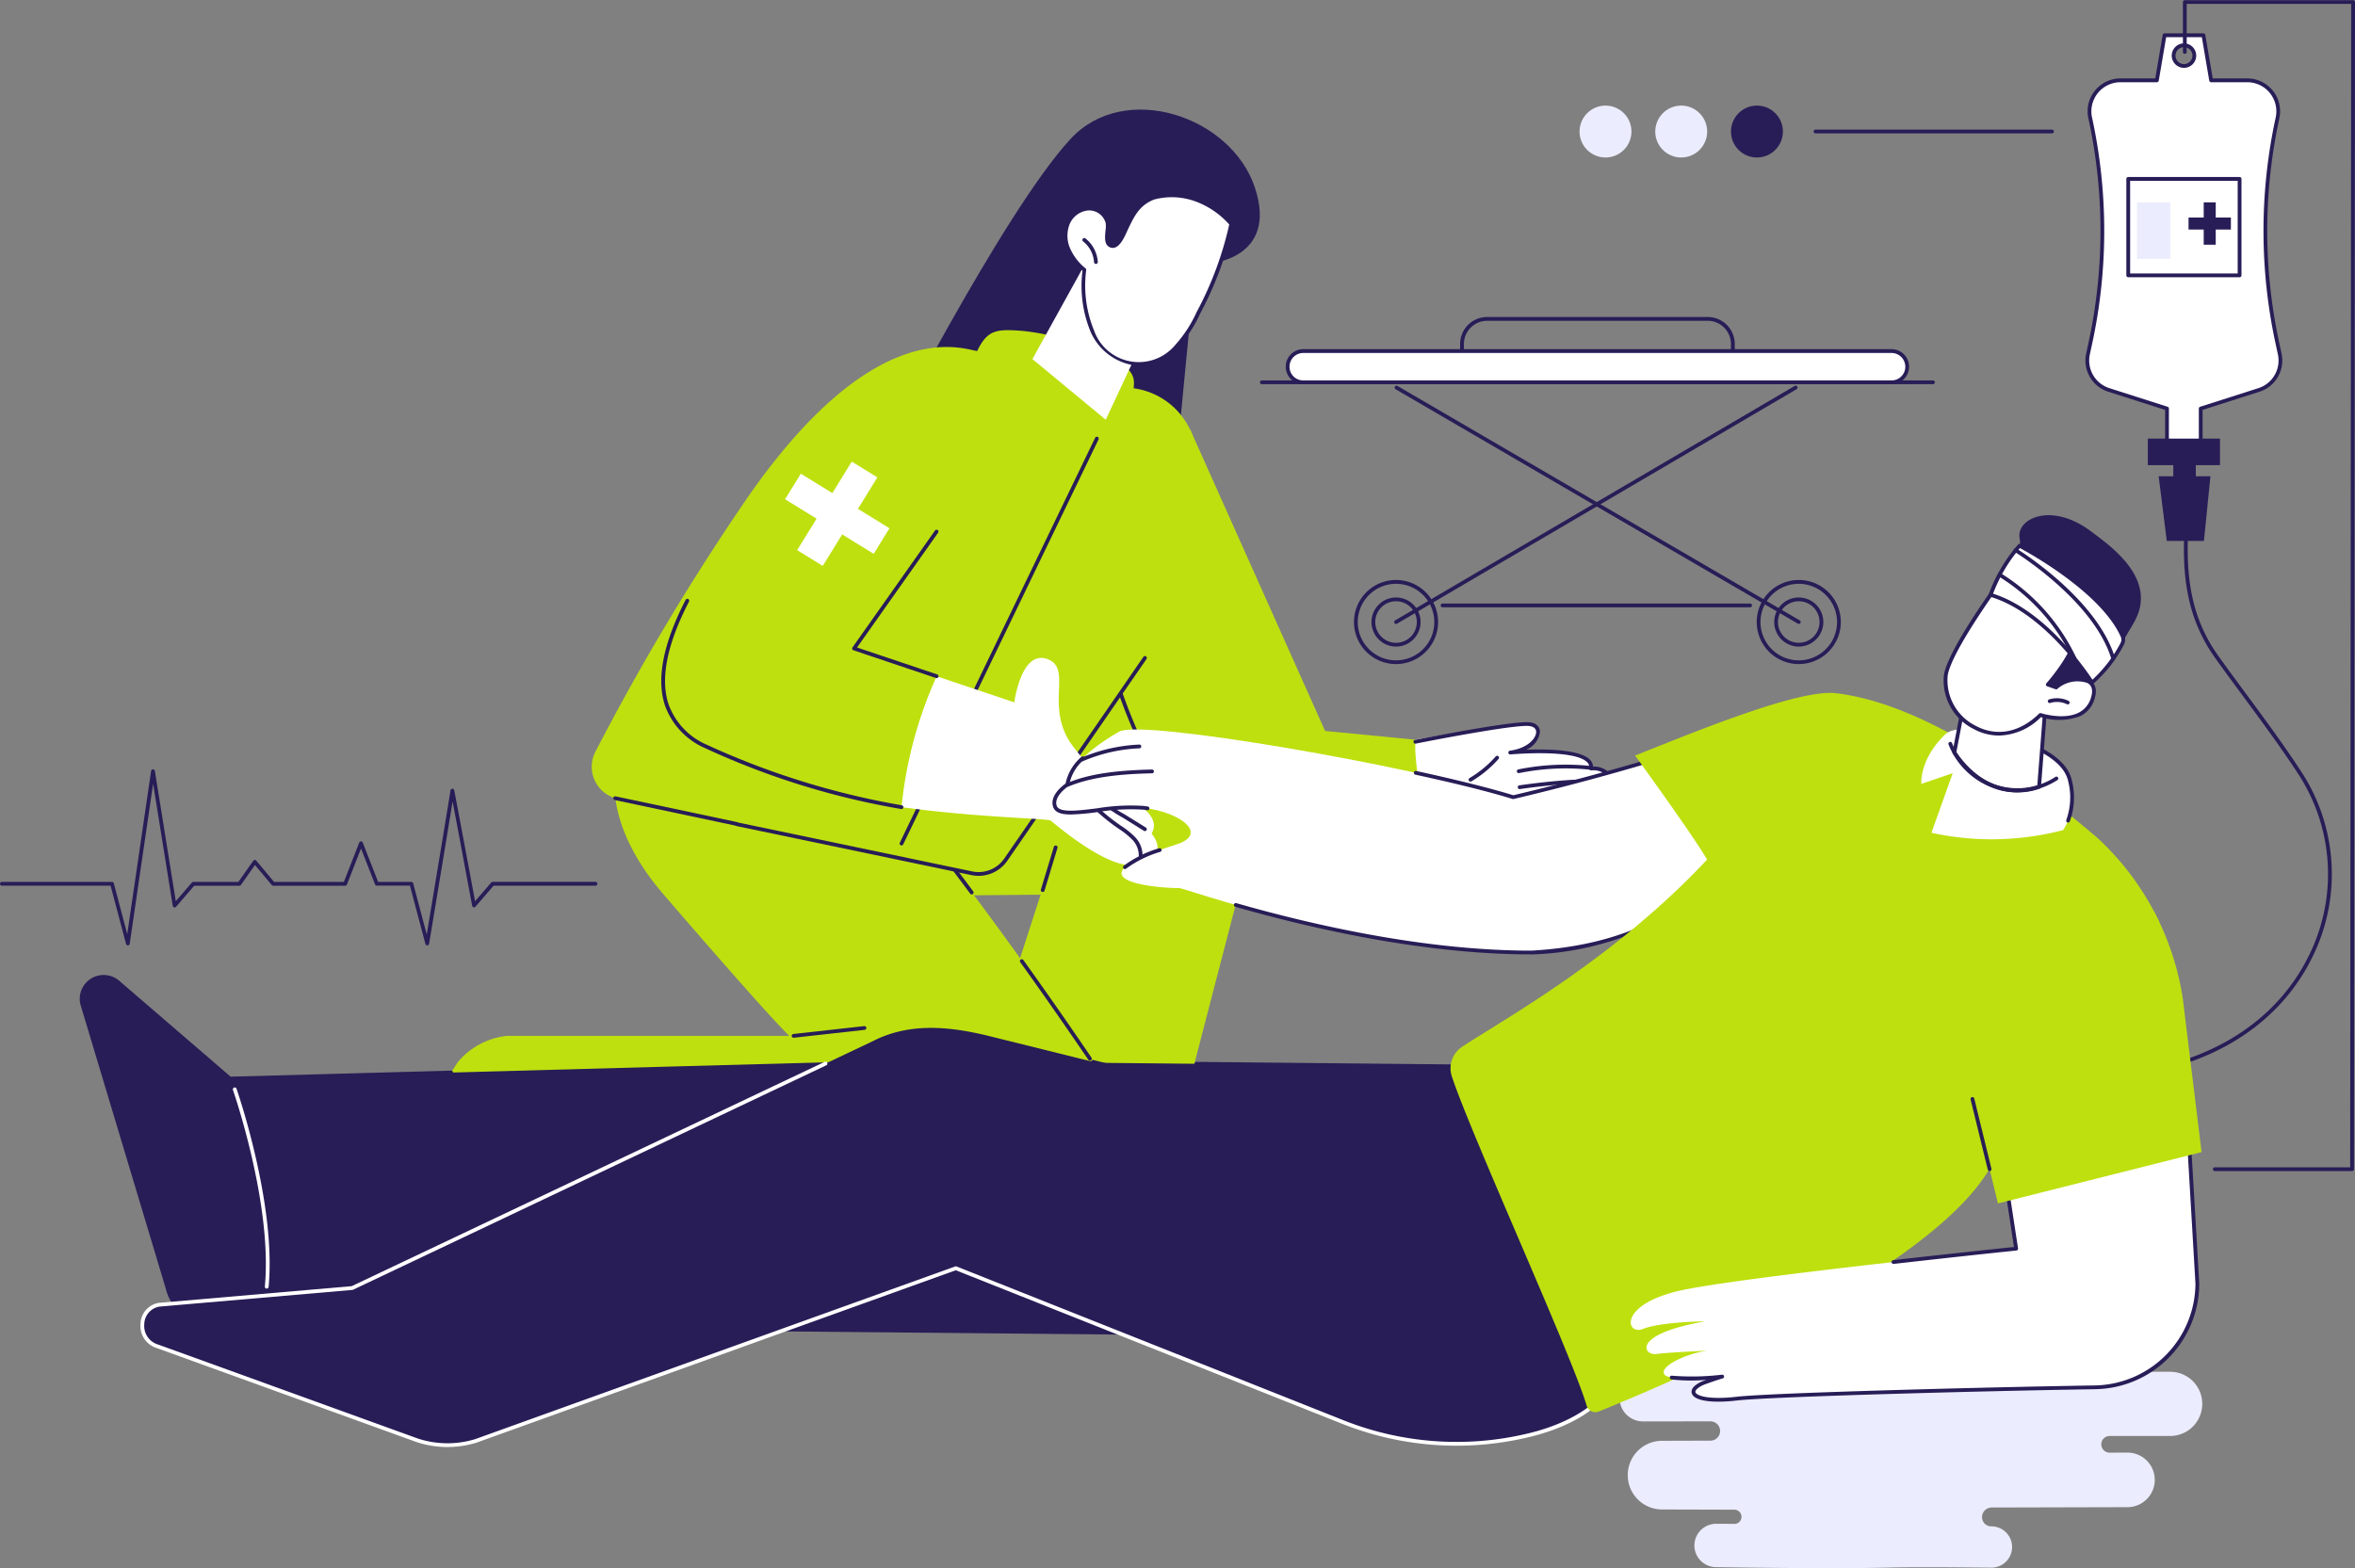 <svg xmlns="http://www.w3.org/2000/svg" width="263.975" height="175.823" viewBox="0 0 263.975 175.823">
  <rect x="0" y="0" width="263.975" height="175.823" fill="#808080" stroke="none"/>
  <g id="Grupo_1103853" data-name="Grupo 1103853" transform="translate(-239.063 -2075.155)">
    <path id="Trazado_884221" data-name="Trazado 884221" d="M1107.2,58.431l6.513,2.083v5.515h3.784V60.514l6.513-2.083a3.476,3.476,0,0,0,2.339-4.045l-.244-1.126a59.963,59.963,0,0,1,0-25.336,3.476,3.476,0,0,0-3.4-4.211h-4.048l-.862-5.052h-4.357l-.861,5.052H1108.5a3.476,3.476,0,0,0-3.4,4.211,59.963,59.963,0,0,1,0,25.336l-.244,1.126a3.476,3.476,0,0,0,2.339,4.045m9.579-37.482a1.159,1.159,0,1,1-1.159-1.159,1.159,1.159,0,0,1,1.159,1.159" transform="translate(-631.743 2060.446)" fill="#fff"/>
    <path id="Trazado_884222" data-name="Trazado 884222" d="M1116.7,65.452h-3.784a.212.212,0,0,1-.212-.212V59.88l-6.366-2.035a3.674,3.674,0,0,1-2.481-4.292l.243-1.126a59.349,59.349,0,0,0,0-25.247,3.688,3.688,0,0,1,3.6-4.467h3.9l.831-4.876a.212.212,0,0,1,.209-.176H1117a.211.211,0,0,1,.208.176l.832,4.876h3.87a3.688,3.688,0,0,1,3.6,4.467,59.353,59.353,0,0,0,0,25.247l.244,1.126a3.674,3.674,0,0,1-2.481,4.292l-6.366,2.035v5.36a.212.212,0,0,1-.212.212m-3.572-.424h3.36v-5.3a.212.212,0,0,1,.147-.2l6.513-2.082a3.252,3.252,0,0,0,2.2-3.8l-.244-1.126a59.778,59.778,0,0,1,0-25.426,3.264,3.264,0,0,0-3.19-3.954h-4.048a.212.212,0,0,1-.209-.176l-.831-4.876h-4l-.831,4.876a.212.212,0,0,1-.209.176h-4.078a3.265,3.265,0,0,0-3.191,3.954,59.77,59.77,0,0,1,0,25.426l-.243,1.126a3.252,3.252,0,0,0,2.2,3.8l6.513,2.082a.212.212,0,0,1,.147.2Zm1.695-43.5a1.371,1.371,0,1,1,1.371-1.371,1.372,1.372,0,0,1-1.371,1.371m0-2.318a.947.947,0,1,0,.947.947.948.948,0,0,0-.947-.947" transform="translate(-630.95 2061.234)" fill="#281d57"/>
    <path id="Trazado_884223" data-name="Trazado 884223" d="M1165.76,168.5a.212.212,0,0,1-.064-.414l4.139-1.323a2.876,2.876,0,0,0,1.943-3.36l-.217-1c-.255-1.18-.473-2.386-.648-3.584a.212.212,0,1,1,.419-.061c.174,1.189.39,2.385.643,3.555l.217,1a3.3,3.3,0,0,1-2.228,3.853l-4.139,1.323a.209.209,0,0,1-.065.01" transform="translate(-679.642 1950.169)" fill="#fff"/>
    <path id="Trazado_884224" data-name="Trazado 884224" d="M1171.24,58.041a.2.2,0,0,1-.034,0,.212.212,0,0,1-.175-.243c.151-.941.329-1.887.53-2.813a2.887,2.887,0,0,0-2.822-3.5h-2.979a.212.212,0,1,1,0-.424h2.979a3.311,3.311,0,0,1,3.236,4.01c-.2.919-.376,1.858-.526,2.791a.212.212,0,0,1-.209.178" transform="translate(-679.642 2034.907)" fill="#fff"/>
    <rect id="Rectángulo_403869" data-name="Rectángulo 403869" width="12.481" height="10.817" transform="translate(477.62 2095.214)" fill="#fff"/>
    <path id="Trazado_884225" data-name="Trazado 884225" d="M1138.112,104.952h-12.481a.212.212,0,0,1-.212-.212V93.924a.212.212,0,0,1,.212-.212h12.481a.212.212,0,0,1,.212.212V104.74a.212.212,0,0,1-.212.212m-12.269-.424H1137.9V94.135h-12.058Z" transform="translate(-648.011 2001.29)" fill="#281d57"/>
    <path id="Trazado_884226" data-name="Trazado 884226" d="M1163.08,108.834h-1.7v-1.7h-1.347v1.7h-1.7v1.347h1.7v1.7h1.347v-1.7h1.7Z" transform="translate(-673.953 1990.711)" fill="#281d57"/>
    <rect id="Rectángulo_403870" data-name="Rectángulo 403870" width="3.724" height="6.34" transform="translate(478.61 2097.844)" fill="#ebecfd"/>
    <path id="Trazado_884227" data-name="Trazado 884227" d="M1144.885,235.192V232.22H1136.8v2.972h2.853v1.248h-1.64l.912,7.253h4.163l.73-7.253h-1.639v-1.248Z" transform="translate(-656.983 1892.115)" fill="#281d57"/>
    <path id="Trazado_884228" data-name="Trazado 884228" d="M980.384,340.1h-.014L962,338.886h0a18.409,18.409,0,0,1-13.441-5.816,19.57,19.57,0,0,1-5.3-14.423.212.212,0,1,1,.423.021,19.145,19.145,0,0,0,5.188,14.11,18,18,0,0,0,13.15,5.684l18.37,1.216c10.089-.719,18.043-5.493,21.822-13.1a20.541,20.541,0,0,0-1.172-20.55c-1.917-2.939-4.273-6.128-6.351-8.942-1.095-1.482-2.129-2.882-2.973-4.075-3.377-4.776-3.621-9.825-3.383-14.57a.212.212,0,0,1,.423.021c-.235,4.669,0,9.633,3.306,14.3.841,1.19,1.874,2.588,2.967,4.068,2.082,2.818,4.442,6.013,6.366,8.962a20.962,20.962,0,0,1,1.2,20.97c-3.85,7.749-11.936,12.609-22.186,13.335h-.015" transform="translate(-504.405 1855.843)" fill="#281d57"/>
    <path id="Trazado_884229" data-name="Trazado 884229" d="M1158.932,131.366a.212.212,0,0,1,0-.424l15.175,0L1174.225.5h-18.442V5.886a.212.212,0,0,1-.424,0V.293a.212.212,0,0,1,.212-.212h18.866a.212.212,0,0,1,.212.212l-.118,130.859a.212.212,0,0,1-.212.212Z" transform="translate(-671.61 2075.092)" fill="#281d57"/>
    <path id="Trazado_884230" data-name="Trazado 884230" d="M803.359,172.936a.212.212,0,0,1-.212-.212v-1.877a2.607,2.607,0,0,0-2.6-2.6H775.813a2.607,2.607,0,0,0-2.6,2.6v1.877a.212.212,0,1,1-.424,0v-1.877a3.031,3.031,0,0,1,3.027-3.027h24.731a3.031,3.031,0,0,1,3.027,3.027v1.877a.212.212,0,0,1-.212.212" transform="translate(-370.06 1942.877)" fill="#281d57"/>
    <path id="Trazado_884231" data-name="Trazado 884231" d="M683.254,189.357H749.2a1.752,1.752,0,1,0,0-3.5H683.254a1.752,1.752,0,0,0,0,3.5" transform="translate(-298.108 1928.664)" fill="#fff"/>
    <path id="Trazado_884232" data-name="Trazado 884232" d="M748.411,188.78H682.466a1.964,1.964,0,1,1,0-3.928h65.945a1.964,1.964,0,0,1,0,3.928m-65.945-3.5a1.54,1.54,0,1,0,0,3.081h65.945a1.54,1.54,0,0,0,0-3.081Z" transform="translate(-297.32 1929.452)" fill="#281d57"/>
    <path id="Trazado_884233" data-name="Trazado 884233" d="M742.307,201.824H667.084a.212.212,0,0,1,0-.424h75.223a.212.212,0,0,1,0,.424" transform="translate(-286.576 1916.408)" fill="#281d57"/>
    <path id="Trazado_884234" data-name="Trazado 884234" d="M934.5,316.479a4.714,4.714,0,1,1,4.714-4.714,4.72,4.72,0,0,1-4.714,4.714m0-9a4.291,4.291,0,1,0,4.291,4.29,4.3,4.3,0,0,0-4.291-4.29" transform="translate(-493.81 1833.133)" fill="#281d57"/>
    <path id="Trazado_884235" data-name="Trazado 884235" d="M941.8,321.819a2.752,2.752,0,1,1,2.753-2.753,2.756,2.756,0,0,1-2.753,2.753m0-5.081a2.329,2.329,0,1,0,2.329,2.329,2.331,2.331,0,0,0-2.329-2.329" transform="translate(-501.111 1825.831)" fill="#281d57"/>
    <path id="Trazado_884236" data-name="Trazado 884236" d="M721.342,316.479a4.714,4.714,0,1,1,4.714-4.714,4.72,4.72,0,0,1-4.714,4.714m0-9a4.291,4.291,0,1,0,4.291,4.29,4.3,4.3,0,0,0-4.291-4.29" transform="translate(-325.795 1833.133)" fill="#281d57"/>
    <path id="Trazado_884237" data-name="Trazado 884237" d="M728.643,321.819a2.752,2.752,0,1,1,2.752-2.753,2.756,2.756,0,0,1-2.752,2.753m0-5.081a2.329,2.329,0,1,0,2.329,2.329,2.332,2.332,0,0,0-2.329-2.329" transform="translate(-333.096 1825.831)" fill="#281d57"/>
    <path id="Trazado_884238" data-name="Trazado 884238" d="M783.4,230.885a.212.212,0,0,1-.106-.029l-45.1-26.291a.212.212,0,0,1,.213-.366l45.1,26.29a.212.212,0,0,1-.107.395" transform="translate(-342.708 1914.225)" fill="#281d57"/>
    <path id="Trazado_884239" data-name="Trazado 884239" d="M738.1,230.885a.212.212,0,0,1-.107-.395L782.787,204.2a.212.212,0,0,1,.214.366l-44.795,26.29a.21.21,0,0,1-.107.029" transform="translate(-342.552 1914.225)" fill="#281d57"/>
    <path id="Trazado_884240" data-name="Trazado 884240" d="M797.188,319.947H762.717a.212.212,0,0,1,0-.424h34.471a.212.212,0,0,1,0,.424" transform="translate(-361.956 1823.302)" fill="#281d57"/>
    <path id="Trazado_884251" data-name="Trazado 884251" d="M466.9,266.917a11.737,11.737,0,1,1-11.737-11.686A11.712,11.712,0,0,1,466.9,266.917" transform="translate(-110.453 1873.978)" fill="#fff"/>
    <path id="Trazado_884252" data-name="Trazado 884252" d="M454.374,278.027a11.9,11.9,0,1,1,11.949-11.9,11.937,11.937,0,0,1-11.949,11.9m0-23.373A11.475,11.475,0,1,0,465.9,266.129a11.513,11.513,0,0,0-11.525-11.475" transform="translate(-109.663 1874.766)" fill="#281d57"/>
    <path id="Trazado_884253" data-name="Trazado 884253" d="M487.582,295.078a4.138,4.138,0,1,1-4.138-4.12,4.129,4.129,0,0,1,4.138,4.12" transform="translate(-138.734 1845.817)" fill="#fff"/>
    <path id="Trazado_884254" data-name="Trazado 884254" d="M482.656,298.622a4.332,4.332,0,1,1,4.35-4.332,4.346,4.346,0,0,1-4.35,4.332m0-8.24a3.908,3.908,0,1,0,3.926,3.908,3.922,3.922,0,0,0-3.926-3.908" transform="translate(-137.946 1846.605)" fill="#281d57"/>
    <path id="Trazado_884265" data-name="Trazado 884265" d="M498.751,100.566l-32.913-4.017s13.778-27.078,21.356-35.257c6.06-6.54,18-2.556,20.654,5.484s-5.217,8.514-5.217,8.514l-1.787,3.525Z" transform="translate(-128.118 2029.427)" fill="#281d57"/>
    <path id="Trazado_884266" data-name="Trazado 884266" d="M422.551,363.4l40.776.954a10.861,10.861,0,0,1,10.225,13.592l-10.282,39.61,3.246,5.45a1.728,1.728,0,0,1-1.482,2.613h-24.22a3.116,3.116,0,0,1-2.89-4.277l11.188-34.59-27.317.252Z" transform="translate(-93.403 1788.713)" fill="#bee00f"/>
    <path id="Trazado_884267" data-name="Trazado 884267" d="M530.578,595.607a57.783,57.783,0,0,1-11.053-1.07.212.212,0,0,1,.081-.416,57.2,57.2,0,0,0,20.9.195.212.212,0,0,1,.073.417,57.811,57.811,0,0,1-10,.874" transform="translate(-170.3 1606.862)" fill="#281d57"/>
    <path id="Trazado_884268" data-name="Trazado 884268" d="M551.078,452.873a.212.212,0,0,1-.2-.273l1.448-4.777a.212.212,0,1,1,.405.123l-1.448,4.777a.212.212,0,0,1-.2.15" transform="translate(-195.138 1722.292)" fill="#281d57"/>
    <path id="Trazado_884269" data-name="Trazado 884269" d="M223.437,346.639c-.058.352-15.8,11.056-2.141,26.9,12.693,14.731,14.076,15.827,14.076,15.827h-31.6a8.325,8.325,0,0,0-5.561,2.942l-11.492,17.6a1.519,1.519,0,0,0,1.163,2.495h70.364a13.1,13.1,0,0,0,10.817-20.477A460.366,460.366,0,0,0,236.447,349.1Z" transform="translate(92.17 1801.929)" fill="#bee00f"/>
    <path id="Trazado_884270" data-name="Trazado 884270" d="M419.221,544.536a.212.212,0,0,1-.023-.422l7.936-.884a.212.212,0,1,1,.047.421l-7.936.884h-.023" transform="translate(-91.207 1646.974)" fill="#281d57"/>
    <path id="Trazado_884271" data-name="Trazado 884271" d="M393.009,372.719a.212.212,0,0,1-.17-.086c-6.591-8.876-12.906-16.769-19.3-24.127L360.6,346.059a.212.212,0,0,1,.079-.416l13.01,2.461a.212.212,0,0,1,.121.069c6.422,7.382,12.759,15.3,19.373,24.208a.212.212,0,0,1-.17.338" transform="translate(-45.029 1802.717)" fill="#281d57"/>
    <path id="Trazado_884272" data-name="Trazado 884272" d="M547.638,519.168a.211.211,0,0,1-.175-.093c-2.757-4.046-5.113-7.422-7.638-10.947a.212.212,0,0,1,.344-.247c2.528,3.529,4.886,6.907,7.644,10.956a.212.212,0,0,1-.175.331" transform="translate(-186.404 1674.904)" fill="#281d57"/>
    <path id="Trazado_884273" data-name="Trazado 884273" d="M606.192,273.241c-8.331.847-17.728,1.188-23.032.419-10.551-1.53-18-37.238-18-37.238l13.7-9.241L594,261.022l10.1.982Z" transform="translate(-206.408 1896.087)" fill="#bee00f"/>
    <path id="Trazado_884274" data-name="Trazado 884274" d="M572.051,295.069a.212.212,0,0,1-.194-.127c-.293-.673-.591-1.387-.887-2.124l-.126-.314a156.516,156.516,0,0,1-6.676-22.432.212.212,0,1,1,.414-.087,156.071,156.071,0,0,0,6.654,22.361l.126.314c.294.733.59,1.444.882,2.113a.212.212,0,0,1-.194.3" transform="translate(-205.62 1862.482)" fill="#281d57"/>
    <path id="Trazado_884275" data-name="Trazado 884275" d="M604.125,394.136a.212.212,0,0,1-.178-.1,45.889,45.889,0,0,1-3.522-6.687.212.212,0,0,1,.388-.169,45.46,45.46,0,0,0,3.489,6.626.212.212,0,0,1-.177.327" transform="translate(-234.188 1770.071)" fill="#281d57"/>
    <path id="Trazado_884276" data-name="Trazado 884276" d="M749.05,385.05s10.919-1.948,12.795-1.747.971,2.765-2.152,3.188c0,0,9.455-.873,9.065,1.787,0,0,2.189-.227,2.077,1.562l-.41,1.241a3.845,3.845,0,0,1-2.691,2.637,152.315,152.315,0,0,1-16.6,2.352l-.28-.716a33.013,33.013,0,0,1-1.8-9.156Z" transform="translate(-351.351 1773.041)" fill="#fff"/>
    <path id="Trazado_884277" data-name="Trazado 884277" d="M800.246,422.836a.212.212,0,0,1-.206-.162c-.167-.69-1.169-.875-1.472-.915a14.224,14.224,0,0,0-3.592.146c-.306.038-.612.077-.917.11a8.36,8.36,0,0,1-4.608-.5.212.212,0,0,1,.187-.38,7.982,7.982,0,0,0,4.375.458c.3-.033.607-.071.91-.109a14.538,14.538,0,0,1,3.7-.145c.475.063,1.6.309,1.828,1.235a.212.212,0,0,1-.206.262" transform="translate(-383.102 1743.227)" fill="#281d57"/>
    <path id="Trazado_884278" data-name="Trazado 884278" d="M777.507,403.048a.212.212,0,0,1-.108-.394,12.293,12.293,0,0,0,2.931-2.422.212.212,0,1,1,.317.281,12.715,12.715,0,0,1-3.032,2.505.21.21,0,0,1-.108.03" transform="translate(-373.614 1759.741)" fill="#281d57"/>
    <path id="Trazado_884279" data-name="Trazado 884279" d="M812.24,414.015a.211.211,0,0,1-.158-.071,3.463,3.463,0,0,0-2.89-.685c-1.9.126-3.81.329-5.69.6a.212.212,0,0,1-.061-.419c1.891-.276,3.817-.481,5.723-.608,1.165-.077,2.461-.04,3.234.825a.212.212,0,0,1-.158.353" transform="translate(-394.08 1749.771)" fill="#281d57"/>
    <path id="Trazado_884280" data-name="Trazado 884280" d="M803.02,405.772a.212.212,0,0,1-.042-.419,26.619,26.619,0,0,1,8.182-.377.212.212,0,0,1-.046.421,26.2,26.2,0,0,0-8.052.371.22.22,0,0,1-.042,0" transform="translate(-393.724 1756.069)" fill="#281d57"/>
    <path id="Trazado_884281" data-name="Trazado 884281" d="M750.347,395.5a.212.212,0,0,1-.021-.423,154.068,154.068,0,0,0,16.553-2.342,3.616,3.616,0,0,0,2.551-2.477.188.188,0,0,1,.007-.026l.4-1.214a1.109,1.109,0,0,0-.307-.907,2.247,2.247,0,0,0-1.538-.4.212.212,0,0,1-.231-.241.751.751,0,0,0-.217-.659c-1.449-1.529-8.547-.894-8.619-.887a.212.212,0,0,1-.048-.421c2.022-.273,2.949-1.417,2.94-2.1-.005-.375-.283-.61-.782-.664-1.822-.2-12.621,1.954-12.73,1.976a.212.212,0,0,1-.083-.415c.447-.089,10.972-2.182,12.858-1.981.718.077,1.152.48,1.161,1.079a2.489,2.489,0,0,1-1.562,2c2.287-.089,6.064-.042,7.174,1.128a1.173,1.173,0,0,1,.341.76,2.39,2.39,0,0,1,1.63.529,1.539,1.539,0,0,1,.436,1.267.216.216,0,0,1-.01.053l-.406,1.229a4.046,4.046,0,0,1-2.828,2.783,150.473,150.473,0,0,1-16.646,2.362h-.022" transform="translate(-350.563 1773.82)" fill="#281d57"/>
    <path id="Trazado_884282" data-name="Trazado 884282" d="M380.962,188.325a8.21,8.21,0,0,0-7.027-7.008l.03-.551a2.037,2.037,0,0,0-.854-1.725,26.069,26.069,0,0,0-11.66-4.161c-2.835-.2-3.885-.185-5.062,2.262-1.753-.276-11.442-4.08-25.651,16.3A267.8,267.8,0,0,0,313.581,222.1a3.668,3.668,0,0,0,2.251,5.176l13.6,2.882-.011.023,26.362,5.507a3.715,3.715,0,0,0,3.818-1.527l15.6-22.619c1.218-19.384,7-15.4,5.766-23.22" transform="translate(-7.795 1937.373)" fill="#bee00f"/>
    <path id="Trazado_884283" data-name="Trazado 884283" d="M365.609,371.947a3.945,3.945,0,0,1-.808-.084l-26.362-5.507a.213.213,0,0,1-.092-.044l-13.493-2.861a.212.212,0,1,1,.088-.414l13.6,2.882a.211.211,0,0,1,.091.044l26.259,5.485a3.5,3.5,0,0,0,3.6-1.44l15.6-22.62a.212.212,0,0,1,.349.24l-15.6,22.62a3.917,3.917,0,0,1-3.228,1.7" transform="translate(-16.86 1801.41)" fill="#281d57"/>
    <path id="Trazado_884284" data-name="Trazado 884284" d="M476.351,277.05a.212.212,0,0,1-.19-.3l21.891-45.395a.212.212,0,1,1,.381.184L476.542,276.93a.211.211,0,0,1-.191.12" transform="translate(-136.238 1892.895)" fill="#281d57"/>
    <path id="Trazado_884285" data-name="Trazado 884285" d="M363.407,259.994c5.889-7.048,25.062-4.719,25.062-4.719l-12.958,18.355,9.26,3.114a46.834,46.834,0,0,0-3.942,14.676c-6.49-.886-13.666-2.4-19.167-5.094-12.991-6.363-4.145-19.283,1.744-26.332" transform="translate(-40.716 1874.233)" fill="#bee00f"/>
    <path id="Trazado_884286" data-name="Trazado 884286" d="M481.082,350.358l8.7,2.924s.77-5.889,3.672-4.864-.211,5.1,2.622,9.408a23.253,23.253,0,0,0,5.558,5.491c1.888,1.2,4.674,2.773,3.529,4.682,0,0,2.138,2.384-1.2,3.233,0,0-1.869,2.148-10.091-4.681-.324-.269-7.891-.311-16.73-1.518a46.816,46.816,0,0,1,3.942-14.676" transform="translate(-137.026 1800.62)" fill="#fff"/>
    <path id="Trazado_884287" data-name="Trazado 884287" d="M576.256,423.741h-.018a.212.212,0,0,1-.193-.229,2.534,2.534,0,0,0-.77-1.87,8.584,8.584,0,0,0-1.429-1.144l-.313-.218a21.485,21.485,0,0,1-4.609-4.392.212.212,0,0,1,.334-.26,21.063,21.063,0,0,0,4.518,4.306c.1.072.207.144.31.216a8.9,8.9,0,0,1,1.5,1.2,2.98,2.98,0,0,1,.882,2.195.212.212,0,0,1-.211.194" transform="translate(-209.336 1747.615)" fill="#281d57"/>
    <path id="Trazado_884288" data-name="Trazado 884288" d="M582.636,421.872a.21.21,0,0,1-.112-.032l-2.4-1.494a13.184,13.184,0,0,1-3.719-3.008.212.212,0,0,1,.338-.255,12.67,12.67,0,0,0,3.6,2.9l2.4,1.494a.212.212,0,0,1-.112.392" transform="translate(-215.234 1746.47)" fill="#281d57"/>
    <path id="Trazado_884289" data-name="Trazado 884289" d="M376.91,340.548l-.029,0a87.011,87.011,0,0,1-21.986-6.827,8.248,8.248,0,0,1-4.5-4.789c-.983-2.977-.2-6.964,2.325-11.85a.212.212,0,0,1,.376.194c-2.472,4.781-3.245,8.657-2.3,11.522a7.841,7.841,0,0,0,4.288,4.542,87.932,87.932,0,0,0,21.858,6.788.212.212,0,0,1-.029.422" transform="translate(-36.796 1825.317)" fill="#281d57"/>
    <path id="Trazado_884290" data-name="Trazado 884290" d="M460.5,297.053a.213.213,0,0,1-.067-.011l-9.26-3.114a.212.212,0,0,1-.106-.323l9.256-13.113a.212.212,0,0,1,.346.244l-9.092,12.88,8.99,3.023a.212.212,0,0,1-.067.413" transform="translate(-116.446 1854.137)" fill="#281d57"/>
    <path id="Trazado_884291" data-name="Trazado 884291" d="M427.227,251.858l-3.533-2.177,2.176-3.531L423,244.383l-2.176,3.531-3.533-2.177-1.766,2.866,3.533,2.177-2.176,3.531,2.868,1.767,2.176-3.531,3.533,2.177Z" transform="translate(-88.462 1882.528)" fill="#fff"/>
    <path id="Trazado_884292" data-name="Trazado 884292" d="M552.339,139.585l-5.915,10.7,8.222,6.8,4.678-10.022Z" transform="translate(-191.637 1965.132)" fill="#fff"/>
    <path id="Trazado_884293" data-name="Trazado 884293" d="M568.743,106.447a2.143,2.143,0,0,0-2.185-1.611A2.721,2.721,0,0,0,564.3,106.5a3.76,3.76,0,0,0,.053,2.881,6.179,6.179,0,0,0,1.791,2.32,13.2,13.2,0,0,0,.895,6.891,5.522,5.522,0,0,0,9.443,1.684,14.472,14.472,0,0,0,2.437-3.744,38.44,38.44,0,0,0,3.7-9.978,9.747,9.747,0,0,0-3.865-2.69,7.885,7.885,0,0,0-4.869-.24c-1.714.687-2.309,1.884-3.092,3.555-.245.524-.953,2.339-1.822,1.733-.583-.407-.1-1.856-.221-2.468" transform="translate(-205.518 1993.706)" fill="#fff"/>
    <path id="Trazado_884294" data-name="Trazado 884294" d="M571.49,121.694a6.4,6.4,0,0,1-5.435-3.788,13.5,13.5,0,0,1-.924-6.892,6.281,6.281,0,0,1-1.766-2.33,3.959,3.959,0,0,1-.052-3.045,2.933,2.933,0,0,1,2.445-1.794,2.358,2.358,0,0,1,2.4,1.781,3.553,3.553,0,0,1-.021.933c-.054.539-.121,1.209.156,1.4a.369.369,0,0,0,.325.072c.468-.129.917-1.129,1.109-1.556.028-.063.053-.119.075-.165.736-1.571,1.371-2.927,3.2-3.662a8.131,8.131,0,0,1,5.016.236,9.954,9.954,0,0,1,3.953,2.747.211.211,0,0,1,.051.187,38.727,38.727,0,0,1-3.713,10.028,14.653,14.653,0,0,1-2.475,3.8,6.283,6.283,0,0,1-4.052,2.04c-.1.006-.2.009-.3.009m-5.615-17.429-.1,0a2.5,2.5,0,0,0-2.078,1.538,3.532,3.532,0,0,0,.054,2.717,5.933,5.933,0,0,0,1.731,2.239.211.211,0,0,1,.075.18,13.242,13.242,0,0,0,.875,6.78,5.312,5.312,0,0,0,9.1,1.629,14.267,14.267,0,0,0,2.4-3.69,38.479,38.479,0,0,0,3.656-9.821,9.461,9.461,0,0,0-3.7-2.553,7.7,7.7,0,0,0-4.722-.244c-1.6.64-2.173,1.728-2.979,3.449-.021.044-.045.1-.072.159-.253.562-.722,1.608-1.382,1.79a.794.794,0,0,1-.68-.133c-.481-.336-.4-1.109-.335-1.792a3.377,3.377,0,0,0,.027-.809,1.917,1.917,0,0,0-1.87-1.442" transform="translate(-204.729 1994.486)" fill="#281d57"/>
    <path id="Trazado_884295" data-name="Trazado 884295" d="M574.407,128.937a.212.212,0,0,1-.211-.2,3.23,3.23,0,0,0-1.219-2.322.212.212,0,1,1,.261-.334,3.66,3.66,0,0,1,1.381,2.631.212.212,0,0,1-.2.224h-.013" transform="translate(-212.502 1975.811)" fill="#281d57"/>
    <path id="Trazado_884296" data-name="Trazado 884296" d="M870.042,719.422l-2.022-.005a2.428,2.428,0,0,0-.046,4.857c4.391.07,13.814.192,19.6.047,2.762-.069,8.135-.023,11.226.012a2.316,2.316,0,1,0,.035-4.631,1.029,1.029,0,0,1-1.025-1.022,1.083,1.083,0,0,1,1.081-1.09l15.232-.039a3.06,3.06,0,1,0-.025-6.12l-1.983.011a.936.936,0,1,1-.005-1.872h6.784a3.6,3.6,0,0,0,0-7.2l-9.45,0a.8.8,0,0,1-.8-.792l-.035-4.618a.8.8,0,0,0-.856-.79c-2.7.2-11.1.921-14.136,2.216-1.69.721-5.054-2.358-8.915-2.419-7.048-.11-7.283,1.721-5.973,3.148a.8.8,0,0,1-.5,1.32l-18.75,2.279a2.621,2.621,0,0,0,.319,5.222l7.568-.007a1.083,1.083,0,0,1,0,2.166l-5.421.015a3.848,3.848,0,0,0,0,7.7l8.1.024a.8.8,0,0,1,0,1.6" transform="translate(-436.577 1526.59)" fill="#ebecfd"/>
    <path id="Trazado_884297" data-name="Trazado 884297" d="M204.881,523.75l-8.194,3.42-63.522-.629-73.369,2L47.249,517.739a2.466,2.466,0,0,0-4.016,2.407L52.8,552.009c.806,3.381,4.327,4.277,7.8,4.092l151.966,1.437Z" transform="translate(205.037 1667.544)" fill="#281d57"/>
    <path id="Trazado_884298" data-name="Trazado 884298" d="M211.791,556.966h0L59.823,555.529c-2.569.137-7.043-.232-8-4.255l-9.566-31.852a2.678,2.678,0,0,1,4.358-2.628L59.1,527.547l24.7-.675a.212.212,0,1,1,.011.423l-24.783.677a.216.216,0,0,1-.144-.051L46.336,517.115a2.255,2.255,0,0,0-3.672,2.2l9.566,31.849c.891,3.735,5.133,4.072,7.583,3.941l151.711,1.434-7.57-33.282-7.961,3.323a.207.207,0,0,1-.083.016l-28.552-.283a.212.212,0,0,1-.21-.214.209.209,0,0,1,.214-.21l28.509.282,8.153-3.4a.212.212,0,0,1,.288.148L212,556.707a.212.212,0,0,1-.206.259" transform="translate(205.812 1668.327)" fill="#281d57"/>
    <path id="Trazado_884299" data-name="Trazado 884299" d="M127.048,598.289h-.02a.212.212,0,0,1-.191-.231c.867-9.231-3.527-21.9-3.572-22.031a.212.212,0,1,1,.4-.14c.045.128,4.47,12.889,3.594,22.211a.212.212,0,0,1-.211.192" transform="translate(141.913 1621.344)" fill="#fff"/>
    <path id="Trazado_884300" data-name="Trazado 884300" d="M239.309,585.6l2.055-1.52L235.65,555.2l-15.275,2.351-50-12.424c-4.512-1.121-9.039-1.584-13.2.563L98.862,573.35l-21.645,1.874a2.414,2.414,0,0,0-.167,4.666l26.992,9.771c2.114,1.077,5.729,1.691,7.879,1.038l54.6-19.57,43.5,17.291c9.407,3.647,17.032,3.049,24.745.075a25.642,25.642,0,0,0,4.545-2.894" transform="translate(179.683 1646.222)" fill="#281d57"/>
    <path id="Trazado_884301" data-name="Trazado 884301" d="M206.063,694a.212.212,0,0,1-.187-.111c-.047-.088-4.888-8.808-18.8-13.28a.212.212,0,0,1,.129-.4c14.088,4.528,19,13.394,19.046,13.483a.212.212,0,0,1-.186.312" transform="translate(91.725 1539.013)" fill="#281d57"/>
    <path id="Trazado_884302" data-name="Trazado 884302" d="M108.747,605.276a11.081,11.081,0,0,1-3.477-.562L76.192,594.188a2.588,2.588,0,0,1-1.851-2.7,2.445,2.445,0,0,1,2.054-2.377l21.624-1.873,53.022-25.152a.212.212,0,1,1,.182.383L98.166,587.64a.208.208,0,0,1-.072.02l-21.645,1.874a2.042,2.042,0,0,0-1.685,1.981,2.176,2.176,0,0,0,1.558,2.271l29.086,10.529a10.628,10.628,0,0,0,6.45.075l53.8-19.36a.21.21,0,0,1,.15,0l43.5,17.292a34.278,34.278,0,0,0,21.374,1.225c2.73-.755,6.4-2.277,8.37-5.235a.212.212,0,0,1,.353.235c-1.641,2.462-4.538,4.282-8.61,5.409a34.711,34.711,0,0,1-21.644-1.24l-43.425-17.262L111.992,604.79a11.142,11.142,0,0,1-3.245.486" transform="translate(180.47 1632.123)" fill="#fff"/>
    <path id="Trazado_884303" data-name="Trazado 884303" d="M616.246,571.16a.216.216,0,0,1-.051-.006L577.731,561.6a.212.212,0,1,1,.1-.411l38.463,9.556a.212.212,0,0,1-.051.417" transform="translate(-216.187 1632.823)" fill="#281d57"/>
    <path id="Trazado_884304" data-name="Trazado 884304" d="M568.03,390.96c4.26.514,7.3,2.966,3.7,4.107-13.7,4.336-.362,4.985.279,4.881.4-.064,20.437,7.252,39.5,7.239,26.28-1.452,27.51-23.6,27.537-26.087-1.695.461-16.388,5.781-29.566,8.668-11.177-3.455-41.672-8.786-44.17-7.348,0,0-5.573,3-5.805,5.944,0,0-1.84,1.188-1.382,2.456.6,1.659,6.228-.3,9.913.14" transform="translate(-200.796 1774.767)" fill="#fff"/>
    <path id="Trazado_884305" data-name="Trazado 884305" d="M564.376,409.319a.212.212,0,0,1-.081-.407c2.338-.967,5.185-1.42,9.521-1.515h0a.212.212,0,0,1,0,.424c-4.28.094-7.082.538-9.369,1.483a.21.21,0,0,1-.081.016" transform="translate(-205.62 1754.039)" fill="#281d57"/>
    <path id="Trazado_884306" data-name="Trazado 884306" d="M571.843,396.069a.212.212,0,0,1-.081-.408,18.7,18.7,0,0,1,6.523-1.487.212.212,0,0,1,.208.216.207.207,0,0,1-.216.208,17.981,17.981,0,0,0-6.354,1.455.21.21,0,0,1-.081.016" transform="translate(-211.506 1764.462)" fill="#281d57"/>
    <path id="Trazado_884307" data-name="Trazado 884307" d="M686.3,406.609c-11.988,0-24.644-2.905-33.159-5.345a.212.212,0,0,1,.116-.407c8.488,2.432,21.106,5.329,33.033,5.329h.051c10.938-.6,18.826-4.828,23.432-12.551a28.871,28.871,0,0,0,3.886-13.039c-.452.14-1.248.407-2.339.772a278.708,278.708,0,0,1-26.963,7.818.214.214,0,0,1-.108,0c-2.585-.8-6.359-1.743-10.915-2.731a.212.212,0,0,1,.09-.414c4.536.984,8.3,1.925,10.9,2.724a278.761,278.761,0,0,0,26.865-7.794c1.371-.459,2.277-.762,2.636-.86a.212.212,0,0,1,.267.207,29.157,29.157,0,0,1-3.953,13.54,24.255,24.255,0,0,1-8.3,8.388,33,33,0,0,1-15.484,4.369Z" transform="translate(-275.63 1775.555)" fill="#281d57"/>
    <path id="Trazado_884308" data-name="Trazado 884308" d="M594.617,451.376a.212.212,0,0,1-.145-.366,12.507,12.507,0,0,1,3.964-1.966.212.212,0,0,1,.143.4,12.4,12.4,0,0,0-3.817,1.876.211.211,0,0,1-.145.057" transform="translate(-229.457 1721.221)" fill="#281d57"/>
    <path id="Trazado_884309" data-name="Trazado 884309" d="M559.1,406.983c-1.03,0-1.748-.2-1.972-.82-.454-1.257,1-2.38,1.38-2.648a5.384,5.384,0,0,1,1.761-2.98.212.212,0,1,1,.3.3,4.852,4.852,0,0,0-1.648,2.816.212.212,0,0,1-.1.161c-.017.011-1.693,1.112-1.3,2.207.29.8,2.351.543,4.534.269a22.868,22.868,0,0,1,5.206-.267q.234.028.463.064a.212.212,0,0,1-.065.419q-.222-.035-.449-.062a22.606,22.606,0,0,0-5.1.267,26.348,26.348,0,0,1-3.013.274" transform="translate(-200.004 1759.495)" fill="#281d57"/>
    <path id="Trazado_884310" data-name="Trazado 884310" d="M847.13,392.44l-18.974,27.782-.008.013-.612.9c-7.981,11.686-37.3,23.9-43.2,26.268a1.015,1.015,0,0,1-1.354-.656c-1.652-5.6-12.929-30.3-15.113-36.912a2.891,2.891,0,0,1,1.144-3.316c4.5-2.99,17.066-9.857,27.468-21h0c-1.794-3.039-8.074-11.658-8.073-11.659,6.924-2.763,18.386-7.475,22.508-6.992,10.06,1.175,21.755,9.742,29.359,16.261a.028.028,0,0,1,.013.011,30.847,30.847,0,0,1,6.326,8.266q.27.511.519,1.036" transform="translate(-366.067 1786.011)" fill="#bee00f"/>
    <path id="Trazado_884311" data-name="Trazado 884311" d="M869.176,603.173c-7.548,1.522-6.647,5.189-4.686,4.412,2.037-.807,6.983-.851,6.983-.851-8.354,1.445-6.947,3.87-5.475,3.661,1.212-.172,5.7-.372,5.7-.372-2.46.331-5.5,1.838-4.784,2.691s6.45.212,6.45.212c-.419.112-2.03.661-2.317.8-2.007,1-.661,2.205,3.959,1.671,3.584-.414,26.082-1.043,40.169-1.268a11.64,11.64,0,0,0,11.454-11.64L925.414,581.8H903.749l2.57,16.79s-29.595,3.062-37.143,4.585" transform="translate(-441.26 1616.572)" fill="#fff"/>
    <path id="Trazado_884312" data-name="Trazado 884312" d="M889.226,614.954c-1.709,0-2.8-.328-2.984-.938-.074-.251-.044-.75,1-1.265.1-.05.341-.143.632-.247a18.968,18.968,0,0,1-3.916-.045.212.212,0,1,1,.076-.417,28.291,28.291,0,0,0,5.6-.115.212.212,0,0,1,.078.415c-.421.112-2.015.658-2.278.789-.532.264-.837.564-.778.766.115.388,1.47.869,4.619.505,3.653-.422,26.542-1.051,40.19-1.269A11.48,11.48,0,0,0,942.7,601.7l-1.2-20.482H920.282l2.532,16.546a.212.212,0,0,1-.188.243c-.06.006-6.055.624-13.748,1.5a.21.21,0,0,1-.234-.187.212.212,0,0,1,.186-.234c6.865-.78,12.378-1.356,13.531-1.475l-2.536-16.57a.212.212,0,0,1,.21-.244H941.7a.212.212,0,0,1,.212.2l1.214,20.694a11.851,11.851,0,0,1-11.662,11.864c-13.639.218-36.507.846-40.148,1.266a18.393,18.393,0,0,1-2.089.132" transform="translate(-457.547 1617.36)" fill="#281d57"/>
    <path id="Trazado_884313" data-name="Trazado 884313" d="M1036.821,515.523l-.938-3.837-.009-.032-4.6-18.836,23.076-9.962q.27.511.519,1.036a30.774,30.774,0,0,1,2.666,8.647l2.107,17.236Z" transform="translate(-573.802 1694.56)" fill="#bee00f"/>
    <path id="Trazado_884314" data-name="Trazado 884314" d="M1045.094,589.1a.212.212,0,0,1-.206-.162l-1.926-7.876a.212.212,0,0,1,.412-.1l1.926,7.876a.212.212,0,0,1-.156.256.2.2,0,0,1-.05.006" transform="translate(-583.013 1617.36)" fill="#281d57"/>
    <path id="Trazado_884315" data-name="Trazado 884315" d="M1068.807,290.386a8.412,8.412,0,0,0,1.88-2.858c.478-1.344,1.5-2.463,1.968-3.819,1.1-3.183-1.2-5.854-3.49-7.735-.626-.515-1.273-1-1.927-1.484-4.411-3.238-8.22-1.32-7.9.772.54,3.505-2.619,4.88-2.545,5.711.025.279-.179,3.125.261,3.553a.587.587,0,0,0,.36.145,7.408,7.408,0,0,1,2.6.619c.345.18.47,1.726.554,2.1q.255,1.132.425,2.286t.251,2.324c.057.815-.071,1.1.866,1.25,2.771.431,4.507-.981,6.7-2.864" transform="translate(-593.901 1860.162)" fill="#281d57"/>
    <path id="Trazado_884316" data-name="Trazado 884316" d="M1025.289,386.586s7.7,1.775,8.408,5.187a7.291,7.291,0,0,1-.906,5.576,31.709,31.709,0,0,1-14.76.3l2.385-6.681-3.516,1.2s-.254-2.733,2.671-5.542c1.379-1.324,5.718-.046,5.718-.046" transform="translate(-562.47 1770.879)" fill="#fff"/>
    <path id="Trazado_884317" data-name="Trazado 884317" d="M1063.8,397.778a.212.212,0,0,1-.2-.277l.031-.1a7.444,7.444,0,0,0,.181-4.259c-.766-3.578-8.035-5.062-8.108-5.076a.212.212,0,1,1,.083-.416c.311.062,7.616,1.555,8.439,5.4a7.831,7.831,0,0,1-.192,4.479l-.031.095a.212.212,0,0,1-.2.147" transform="translate(-592.924 1769.604)" fill="#281d57"/>
    <path id="Trazado_884318" data-name="Trazado 884318" d="M1044.518,369.987l-.633,8.132s-5.3,2.316-9.5-3.844l1.1-5.735s6.678-2.423,9.031,1.447" transform="translate(-576.26 1785.256)" fill="#fff"/>
    <path id="Trazado_884319" data-name="Trazado 884319" d="M1040.689,377.912c-1.984,0-4.823-.767-7.264-4.349a.211.211,0,0,1-.033-.159l1.1-5.735a.212.212,0,0,1,.136-.159c.28-.1,6.869-2.436,9.284,1.536a.214.214,0,0,1,.03.126l-.634,8.132a.212.212,0,0,1-.126.178,6.916,6.916,0,0,1-2.492.43m-6.865-4.515c3.7,5.364,8.288,4.022,9.071,3.741l.618-7.929c-2.1-3.333-7.759-1.626-8.63-1.339Z" transform="translate(-575.471 1786.088)" fill="#281d57"/>
    <path id="Trazado_884320" data-name="Trazado 884320" d="M1038.856,398.329a7.232,7.232,0,0,1-2.725-.528,8.447,8.447,0,0,1-4.921-4.878.212.212,0,0,1,.4-.126,8.176,8.176,0,0,0,4.675,4.611,7.8,7.8,0,0,0,6.913-.807.212.212,0,0,1,.246.345,8.719,8.719,0,0,1-4.593,1.384" transform="translate(-573.746 1765.663)" fill="#281d57"/>
    <path id="Trazado_884321" data-name="Trazado 884321" d="M1036.89,300.02s-6.637,8.81-7.275,12.087c-.847,4.348,5.384,9.655,10.6,4.536,0,0,4.769,1.55,5.858-1.84.985-3.066-3.36-2.257-4.091-1.245l-.941-.327s3.245-3.6,3.206-5.952-7.352-7.259-7.352-7.259" transform="translate(-572.435 1838.675)" fill="#fff"/>
    <path id="Trazado_884322" data-name="Trazado 884322" d="M1034.766,318.162a5.916,5.916,0,0,1-2.818-.728,6.057,6.057,0,0,1-3.331-6.156c.64-3.287,7.042-11.812,7.314-12.174a.212.212,0,0,1,.287-.048c.3.2,7.406,5,7.446,7.431.034,2.077-2.323,5-3.052,5.858l.508.177a3.941,3.941,0,0,1,3.733-.639c.428.216,1.079.79.627,2.2a3.1,3.1,0,0,1-1.567,1.888,6.7,6.7,0,0,1-4.434.126,6.846,6.846,0,0,1-4.712,2.069m1.382-18.641c-.9,1.211-6.542,8.887-7.116,11.838a5.7,5.7,0,0,0,3.116,5.7c2.357,1.268,4.954.773,7.123-1.358a.213.213,0,0,1,.214-.05c.025.008,2.538.806,4.235-.064a2.688,2.688,0,0,0,1.355-1.639c.271-.844.131-1.413-.415-1.689a3.431,3.431,0,0,0-3.3.633.211.211,0,0,1-.241.076l-.941-.327a.212.212,0,0,1-.088-.342c.032-.035,3.188-3.568,3.151-5.806-.029-1.787-4.976-5.532-7.091-6.974" transform="translate(-571.644 1839.463)" fill="#281d57"/>
    <path id="Trazado_884323" data-name="Trazado 884323" d="M1085.988,370.327a.211.211,0,0,1-.093-.022,2.556,2.556,0,0,0-1.892-.134.212.212,0,0,1-.13-.4,2.983,2.983,0,0,1,2.208.157.212.212,0,0,1-.093.4" transform="translate(-615.148 1783.81)" fill="#281d57"/>
    <path id="Trazado_884324" data-name="Trazado 884324" d="M1064.9,304.242s-4.894-7.915-11.372-9.82a17.729,17.729,0,0,1,3.256-5.511s9.1,4.7,11.534,10.112a1.02,1.02,0,0,1-.04.909,14.79,14.79,0,0,1-3.379,4.31" transform="translate(-591.348 1847.431)" fill="#fff"/>
    <path id="Trazado_884325" data-name="Trazado 884325" d="M1064.115,303.665a.209.209,0,0,1-.039,0,.212.212,0,0,1-.141-.1c-.048-.079-4.927-7.868-11.251-9.729a.212.212,0,0,1-.139-.276,17.688,17.688,0,0,1,3.308-5.59.212.212,0,0,1,.244-.036c.374.194,9.2,4.8,11.631,10.214a1.238,1.238,0,0,1-.048,1.1,15.055,15.055,0,0,1-3.437,4.377.212.212,0,0,1-.127.042M1053.023,293.5c5.8,1.837,10.338,8.417,11.145,9.647a15.239,15.239,0,0,0,3.141-4.1.813.813,0,0,0,.032-.72c-2.214-4.922-10.165-9.328-11.3-9.939a17.324,17.324,0,0,0-3.014,5.115" transform="translate(-590.56 1848.219)" fill="#281d57"/>
    <path id="Trazado_884326" data-name="Trazado 884326" d="M1076.878,302.842a.212.212,0,0,1-.2-.151c-1.988-6.578-10.781-11.984-10.87-12.038a.212.212,0,0,1,.22-.362c.09.055,9.021,5.544,11.055,12.277a.212.212,0,0,1-.2.273" transform="translate(-600.942 1846.366)" fill="#281d57"/>
    <path id="Trazado_884327" data-name="Trazado 884327" d="M1065.928,313.09a.212.212,0,0,1-.193-.125,21.932,21.932,0,0,0-8.323-9.305.212.212,0,0,1,.206-.37,22.381,22.381,0,0,1,8.5,9.5.212.212,0,0,1-.193.3" transform="translate(-594.321 1836.119)" fill="#281d57"/>
    <path id="Trazado_884328" data-name="Trazado 884328" d="M14.33,427.024a.212.212,0,0,1-.2-.158l-1.733-6.535H.212a.212.212,0,0,1,0-.424H12.555a.212.212,0,0,1,.2.158l1.51,5.694,2.674-18.3a.212.212,0,0,1,.418,0l2.348,14.61,1.8-2.089a.213.213,0,0,1,.161-.073h5.053l1.67-2.37a.212.212,0,0,1,.335-.014l1.995,2.384h7.826l1.722-4.405a.212.212,0,0,1,.395,0l1.722,4.405h3.728a.212.212,0,0,1,.2.158l1.522,5.741c.991-5.976,2.631-15.882,2.66-16.143a.2.2,0,0,1,.191-.193c.2-.018.2-.018.338.723.068.352.163.855.277,1.458.228,1.207.53,2.816.831,4.425.47,2.51.938,5.02,1.121,6l1.809-2.1a.213.213,0,0,1,.161-.073H66.747a.212.212,0,0,1,0,.424H55.328l-2.034,2.36a.212.212,0,0,1-.369-.1c-.634-3.4-1.722-9.23-2.191-11.7-.486,2.993-1.79,10.861-2.635,15.954a.212.212,0,0,1-.2.177.2.2,0,0,1-.215-.157l-1.733-6.535H42.243a.212.212,0,0,1-.2-.135l-1.577-4.035L38.891,420.2a.212.212,0,0,1-.2.135H30.625a.211.211,0,0,1-.162-.076l-1.881-2.248-1.575,2.234a.212.212,0,0,1-.173.09H21.768l-2.034,2.36a.212.212,0,0,1-.37-.1l-2.2-13.7-2.624,17.953a.211.211,0,0,1-.2.181H14.33" transform="translate(239.063 1754.129)" fill="#281d57"/>
    <path id="Trazado_884329" data-name="Trazado 884329" d="M841.837,58.8a2.908,2.908,0,1,1-2.908-2.9,2.906,2.906,0,0,1,2.908,2.9" transform="translate(-419.903 2031.097)" fill="#ebecfd"/>
    <path id="Trazado_884330" data-name="Trazado 884330" d="M881.91,58.8A2.908,2.908,0,1,1,879,55.9a2.906,2.906,0,0,1,2.908,2.9" transform="translate(-451.489 2031.097)" fill="#ebecfd"/>
    <path id="Trazado_884331" data-name="Trazado 884331" d="M921.983,58.8a2.908,2.908,0,1,1-2.908-2.9,2.906,2.906,0,0,1,2.908,2.9" transform="translate(-483.075 2031.097)" fill="#281d57"/>
    <path id="Trazado_884332" data-name="Trazado 884332" d="M986.633,69.035H960.128a.212.212,0,1,1,0-.424h26.505a.212.212,0,0,1,0,.424" transform="translate(-517.559 2021.075)" fill="#281d57"/>
    <rect id="Rectángulo_403873" data-name="Rectángulo 403873" width="263.975" height="175.823" transform="translate(239.063 2075.155)" fill="none"/>
  </g>
</svg>
